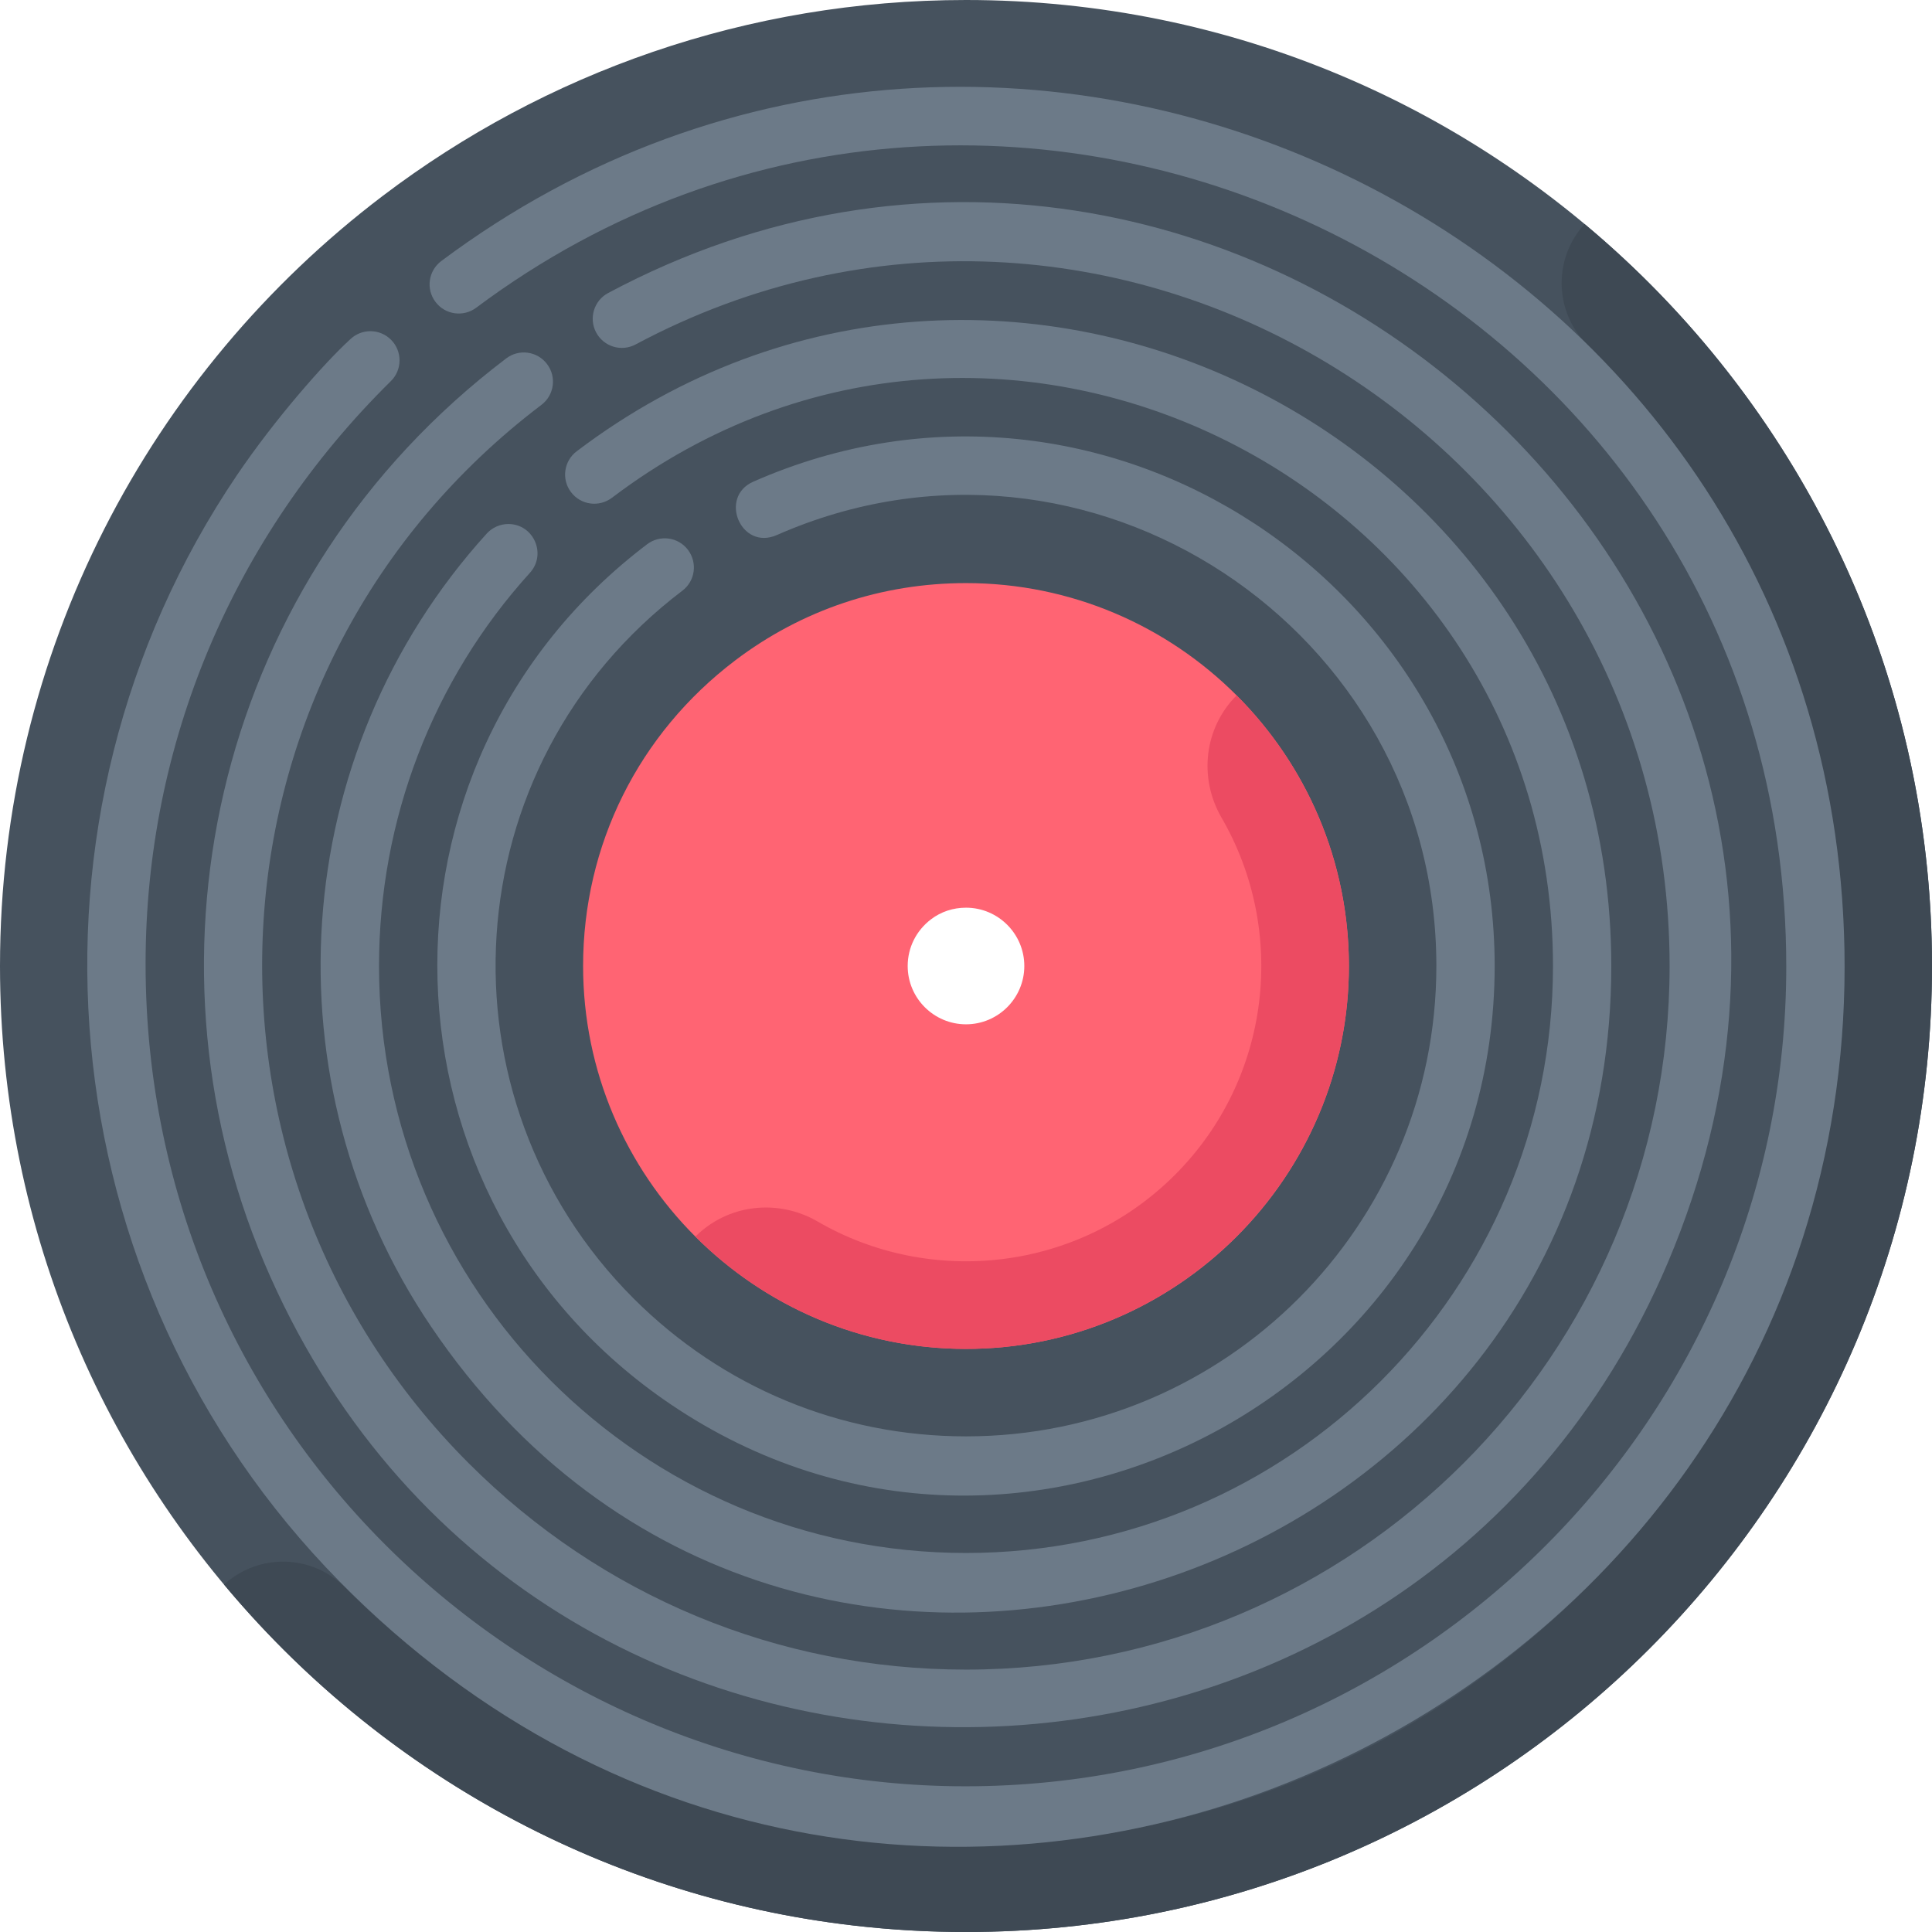 <?xml version="1.0" encoding="iso-8859-1"?>
<!-- Generator: Adobe Illustrator 19.0.0, SVG Export Plug-In . SVG Version: 6.00 Build 0)  -->
<svg version="1.1" id="Capa_1" xmlns="http://www.w3.org/2000/svg" xmlns:xlink="http://www.w3.org/1999/xlink" x="0px" y="0px"
	 viewBox="0 0 512 512" style="enable-background:new 0 0 512 512;" xml:space="preserve">
<path style="fill:#46525E;" d="M256,0c-58.05,0-111.586,19.321-154.529,51.883C39.82,98.63,0,172.665,0,256
	c0,141.385,114.615,256,256,256s256-114.615,256-256S397.385,0,256,0z M256,297.207c-22.722,0-41.207-18.486-41.207-41.207
	c0-13.028,6.035-25.074,16.557-33.05c7.033-5.335,15.559-8.157,24.65-8.157c22.722,0,41.207,18.486,41.207,41.207
	S278.722,297.207,256,297.207z"/>
<path style="fill:#3E4954;" d="M419.922,59.373c-8.311,9.095-8.093,23.198,0.707,31.998
	c43.974,43.973,68.192,102.439,68.192,164.628s-24.217,120.655-68.192,164.629S318.189,488.821,256,488.821
	s-120.655-24.217-164.629-68.192c-8.801-8.8-22.902-9.018-31.998-0.707C106.332,476.19,176.98,512,256,512
	c141.385,0,256-114.615,256-256C512,176.98,476.19,106.332,419.922,59.373z"/>
<g>
	<path style="fill:#6C7A88;" d="M134.15,94.983c-76.65,58.105-98.859,157.634-64.17,239.548c70.451,166.248,303.28,162.255,372.04,0
		C517.104,157.261,325.541-10.163,161.16,77.655c-3.759,2.009-5.181,6.696-3.173,10.456c2.007,3.752,6.654,5.197,10.456,3.173
		C292.377,25.086,442.463,116.03,442.463,256c0,102.887-83.582,186.463-186.463,186.463c-49.717,0-96.518-19.419-131.781-54.682
		c-79.308-79.307-72.081-211.197,19.264-280.487c3.385-2.56,4.084-7.388,1.482-10.827C142.34,93.013,137.496,92.429,134.15,94.983z"
		/>
	<path style="fill:#6C7A88;" d="M162.161,131.925C265.044,53.941,411.557,128.815,411.557,256
		c0,85.833-69.731,155.557-155.557,155.557c-85.835,0-155.557-69.731-155.557-155.557c0.01-38.755,14.217-75.76,40.002-104.213
		c4.478-4.964,0.958-12.918-5.729-12.918c-2.173,0-4.265,0.927-5.728,2.534c-53.031,58.491-58.404,145.614-14.752,210.147
		C210.314,493.714,427.009,421.206,427.009,256c0-141.369-162.294-221.251-274.193-136.396c-3.36,2.553-4.102,7.379-1.483,10.827
		C153.915,133.842,158.731,134.496,162.161,131.925z"/>
	<path style="fill:#6C7A88;" d="M177.717,372.143c93.272,63.116,218.329-4.777,218.388-116.143
		c-0.054-100.251-103.638-169.286-196.497-128.34c-9.2,4.072-3.276,18.304,6.233,14.144
		c82.605-36.382,174.811,24.92,174.811,114.196c0,68.671-55.76,124.652-124.652,124.652c-33.234,0-64.52-12.98-88.102-36.551
		c-52.997-53.02-48.122-141.197,12.93-187.555c3.434-2.593,4.049-7.429,1.493-10.827c-2.653-3.488-7.517-4.009-10.827-1.483
		C94.661,202.406,98.137,318.316,177.717,372.143z"/>
	<path style="fill:#6C7A88;" d="M116.946,69.177c-3.395,2.547-4.135,7.368-1.556,10.807c2.623,3.523,7.514,4.049,10.807,1.566
		C267.153-23.78,473.379,75.671,473.379,256.165c0.011,119.19-97.188,217.224-217.543,217.224
		c-116.502,0-217.255-94.323-217.255-217.986c0.01-58.277,23.097-113.104,65.004-154.404c3.076-3.034,3.028-7.932,0.082-10.92
		c-3.023-3.065-7.909-3.063-10.92-0.093c0,0-0.011,0-0.011,0.01c-6.762,6.184-19.843,21.011-29.946,35.933
		C1.221,216.981,12.144,340.027,89.894,419.016c148.802,151.254,398.938,41.183,398.938-162.851
		C488.831,63.047,268.167-43.896,116.946,69.177z"/>
</g>
<path style="fill:#FF6473;" d="M256,154.527c-22.336,0-43.487,7.086-61.165,20.49c-25.616,19.422-40.308,48.94-40.308,80.983
	c0,55.952,45.521,101.473,101.473,101.473S357.473,311.952,357.473,256S311.952,154.527,256,154.527z M256,271.453
	c-8.521,0-15.453-6.932-15.453-15.453c0-4.885,2.263-9.402,6.209-12.394c2.637-2.001,5.835-3.059,9.244-3.059
	c8.521,0,15.453,6.932,15.453,15.453S264.521,271.453,256,271.453z"/>
<path style="fill:#EC4B62;" d="M327.707,184.293c-8.602,8.602-10.098,21.866-3.991,32.387c17.385,29.955,13.268,69.06-12.353,94.682
	c-25.622,25.622-64.726,29.738-94.682,12.353c-10.521-6.107-23.785-4.61-32.387,3.992l0,0
	c19.404,19.409,46.601,31.025,76.447,29.658c52.069-2.385,94.239-44.554,96.624-96.624
	C358.731,230.896,347.114,203.699,327.707,184.293L327.707,184.293z"/>
<g>
</g>
<g>
</g>
<g>
</g>
<g>
</g>
<g>
</g>
<g>
</g>
<g>
</g>
<g>
</g>
<g>
</g>
<g>
</g>
<g>
</g>
<g>
</g>
<g>
</g>
<g>
</g>
<g>
</g>
</svg>
